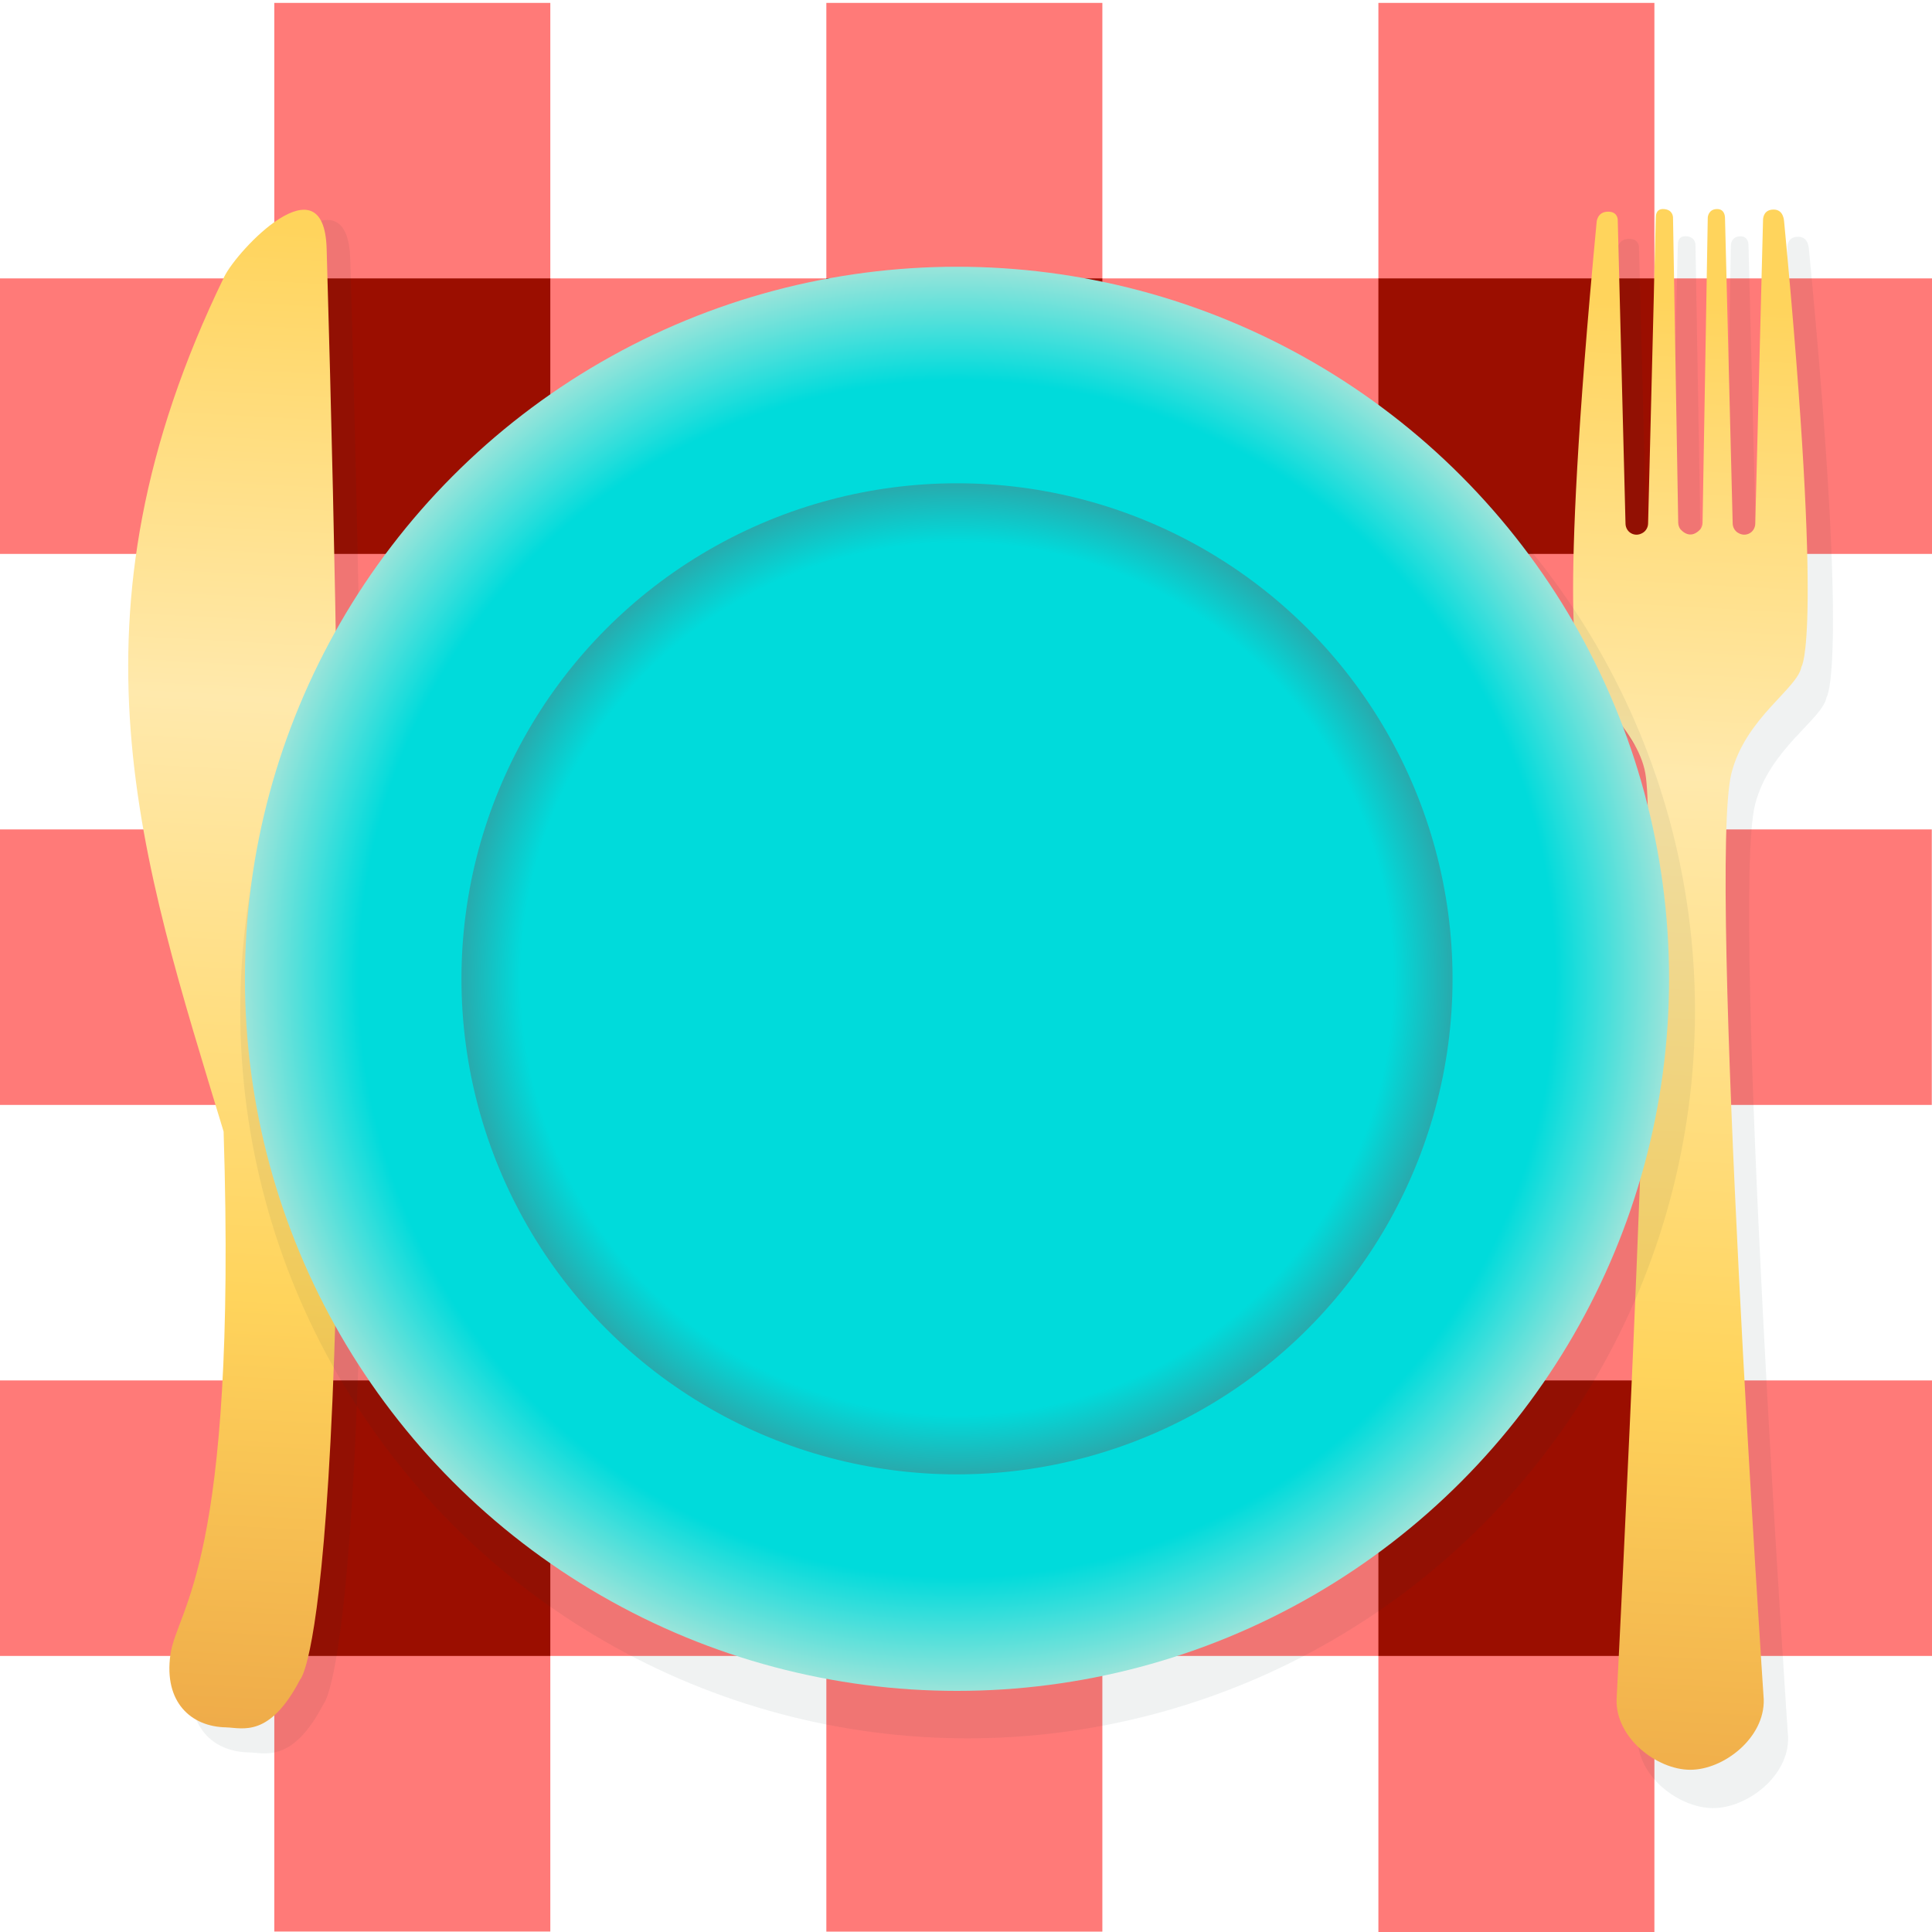<?xml version="1.0" encoding="UTF-8"?><svg xmlns="http://www.w3.org/2000/svg" xmlns:xlink="http://www.w3.org/1999/xlink" viewBox="0 0 880 880"><defs><style>.cls-1{fill:url(#linear-gradient);filter:url(#drop-shadow-3);}.cls-1,.cls-2,.cls-3,.cls-4,.cls-5,.cls-6,.cls-7,.cls-8,.cls-9,.cls-10{stroke-width:0px;}.cls-2{fill:url(#radial-gradient);filter:url(#drop-shadow-6);}.cls-3{fill:url(#radial-gradient-2);}.cls-4{fill:url(#linear-gradient-2);filter:url(#drop-shadow-4);}.cls-5{filter:url(#drop-shadow-1);}.cls-5,.cls-6,.cls-7{fill:#083330;mix-blend-mode:multiply;opacity:.25;}.cls-6{filter:url(#drop-shadow-2);}.cls-7{filter:url(#drop-shadow-5);}.cls-11{isolation:isolate;}.cls-8{fill:#9b0e00;}.cls-9{fill:#ff7a78;}.cls-10{fill:#fff;}</style><filter id="drop-shadow-1" filterUnits="userSpaceOnUse"><feOffset dx="2.03" dy="2.03"/><feGaussianBlur result="blur" stdDeviation="5.07"/><feFlood flood-color="#4d4d4d" flood-opacity=".55"/><feComposite in2="blur" operator="in"/><feComposite in="SourceGraphic"/></filter><filter id="drop-shadow-2" filterUnits="userSpaceOnUse"><feOffset dx="2.02" dy="2.02"/><feGaussianBlur result="blur-2" stdDeviation="5.05"/><feFlood flood-color="#4d4d4d" flood-opacity=".55"/><feComposite in2="blur-2" operator="in"/><feComposite in="SourceGraphic"/></filter><linearGradient id="linear-gradient" x1="740.55" y1="832.16" x2="778.14" y2="135.8" gradientUnits="userSpaceOnUse"><stop offset="0" stop-color="#eea948"/><stop offset=".3" stop-color="#ffd45c"/><stop offset=".69" stop-color="#ffe9ac"/><stop offset="1" stop-color="#ffd45c"/></linearGradient><filter id="drop-shadow-3" filterUnits="userSpaceOnUse"><feOffset dx="2" dy="2"/><feGaussianBlur result="blur-3" stdDeviation="5"/><feFlood flood-color="#4d4d4d" flood-opacity=".55"/><feComposite in2="blur-3" operator="in"/><feComposite in="SourceGraphic"/></filter><linearGradient id="linear-gradient-2" x1="84.99" y1="796.76" x2="122.59" y2="100.41" xlink:href="#linear-gradient"/><filter id="drop-shadow-4" filterUnits="userSpaceOnUse"><feOffset dx="2" dy="2"/><feGaussianBlur result="blur-4" stdDeviation="5"/><feFlood flood-color="#4d4d4d" flood-opacity=".55"/><feComposite in2="blur-4" operator="in"/><feComposite in="SourceGraphic"/></filter><filter id="drop-shadow-5" filterUnits="userSpaceOnUse"><feOffset dx="0" dy="0"/><feGaussianBlur result="blur-5" stdDeviation="5.11"/><feFlood flood-color="#000" flood-opacity=".55"/><feComposite in2="blur-5" operator="in"/><feComposite in="SourceGraphic"/></filter><radialGradient id="radial-gradient" cx="435.9" cy="445.84" fx="435.9" fy="445.84" r="324.34" gradientUnits="userSpaceOnUse"><stop offset=".84" stop-color="#00dbdb"/><stop offset="1" stop-color="#9ae4da"/></radialGradient><filter id="drop-shadow-6" filterUnits="userSpaceOnUse"><feOffset dx="0" dy="0"/><feGaussianBlur result="blur-6" stdDeviation="5"/><feFlood flood-color="#000" flood-opacity=".55"/><feComposite in2="blur-6" operator="in"/><feComposite in="SourceGraphic"/></filter><radialGradient id="radial-gradient-2" cx="435.9" cy="445.84" fx="435.9" fy="445.84" r="225.71" gradientUnits="userSpaceOnUse"><stop offset=".88" stop-color="#00dbdb"/><stop offset="1" stop-color="#28aaad"/></radialGradient></defs><g class="cls-11"><g id="BGs"><rect class="cls-10" x="1.5" y=".95" width="877.8" height="877.8"/><rect class="cls-9" x="124.94" y="1.32" width="125.72" height="878.47"/><rect class="cls-9" x="376.39" y="1.32" width="125.72" height="878.51"/><rect class="cls-9" x="627.84" y="1.32" width="125.72" height="878.78"/><rect class="cls-9" x="-.78" y="126.81" width="882.3" height="125.49"/><rect class="cls-8" x="124.94" y="126.81" width="125.72" height="125.49"/><rect class="cls-8" x="376.39" y="126.81" width="125.72" height="125.49"/><rect class="cls-8" x="627.84" y="126.81" width="125.72" height="125.49"/><rect class="cls-9" x="-.78" y="377.79" width="880.68" height="125.49"/><rect class="cls-8" x="124.94" y="377.79" width="125.72" height="125.49"/><rect class="cls-8" x="376.39" y="377.79" width="125.72" height="125.49"/><rect class="cls-8" x="627.84" y="377.79" width="125.72" height="125.49"/><rect class="cls-9" x="-.78" y="628.77" width="881.54" height="125.49"/><rect class="cls-8" x="124.94" y="628.77" width="125.72" height="125.49"/><rect class="cls-8" x="376.39" y="628.77" width="125.72" height="125.49"/><rect class="cls-8" x="627.84" y="628.77" width="125.72" height="125.49"/><path class="cls-5" d="m829.96,315.53s10.36-12.78-8.06-204.12c-.06-.66-.29-5.6-4.88-5.6s-4.91,3.82-4.93,4.69l-3.62,139.43c-.05,1.95-1.18,3.78-3.03,4.58-1.3.56-2.98.73-4.89-.33-1.6-.89-2.55-2.57-2.6-4.35l-3.57-140.27c-.02-.79-.24-4.06-3.83-3.97s-4.18,3.19-4.19,3.98l-2.42,139.92c-.02,1.07-.37,2.11-1.01,2.97-1.1,1.18-2.16,1.86-3.16,2.18-.07.02-.14.04-.22.06-.12.03-.24.06-.36.08-.1.02-.2.03-.3.05-.1.01-.2.02-.29.03-.1,0-.2,0-.3,0-.1,0-.2,0-.3,0-.1,0-.19-.02-.29-.03-.1-.01-.2-.03-.3-.05-.12-.02-.24-.05-.36-.08-.07-.02-.15-.04-.22-.06-1-.32-2.06-1-3.16-2.18-.64-.86-.99-1.9-1.01-2.97l-2.42-139.92c-.01-.79-.3-3.66-4.17-3.98s-3.84,3.18-3.86,3.97l-3.57,140.27c-.05,1.78-1,3.46-2.6,4.35-1.91,1.06-3.58.9-4.89.33-1.85-.8-2.98-2.63-3.03-4.58l-3.62-139.43c-.01-.51-.26-3.87-4.71-3.73s-5.03,3.98-5.1,4.64c-18.42,191.34-8.06,204.12-8.06,204.12,1.75,10.05,26.91,27.93,30.69,48.8,6.97,38.5-13.36,424.89-13.36,424.89-.54,17.63,18.69,32.31,34.29,32.31h0c15.6,0,34.7-14.68,34.16-32.31,0,0-26.03-382-15.03-424.83,6.55-25.49,30.81-38.79,32.56-48.86Z"/><path class="cls-6" d="m111.37,796.17c-16.26-.24-28.75-11.59-25.72-33.32,3.03-21.73,30.81-40.71,24.48-240.71-37.88-125.21-76.2-235.75.28-393.11,6.03-12.41,45.91-54.48,47.11-12.99,18.36,631.39-12.18,658.08-12.18,658.08-14.03,26.96-26.41,22.28-33.97,22.04Z"/><path class="cls-1" d="m818.54,301.68s10.14-12.69-7.89-202.67c-.06-.66-.28-5.56-4.78-5.56s-4.8,3.79-4.83,4.66l-3.54,138.44c-.05,1.93-1.15,3.75-2.96,4.54-1.28.56-2.91.73-4.78-.33-1.57-.89-2.5-2.55-2.55-4.32l-3.5-139.28c-.02-.78-.24-4.03-3.75-3.94s-4.09,3.17-4.1,3.95l-2.37,138.93c-.02,1.06-.36,2.1-.99,2.95-1.07,1.17-2.12,1.85-3.1,2.17-.07.02-.14.04-.21.06-.12.03-.23.06-.35.08-.1.02-.2.03-.3.05-.1.01-.19.02-.29.03-.1,0-.2,0-.3,0-.1,0-.2,0-.3,0-.09,0-.19-.02-.29-.03-.1-.01-.2-.03-.3-.05-.12-.02-.23-.05-.35-.08-.07-.02-.14-.04-.21-.06-.98-.32-2.02-.99-3.1-2.16-.63-.85-.97-1.89-.99-2.95l-2.37-138.93c-.01-.79-.3-3.63-4.08-3.95s-3.75,3.16-3.77,3.94l-3.5,139.28c-.04,1.77-.98,3.43-2.55,4.32-1.87,1.06-3.51.89-4.78.33-1.81-.79-2.91-2.61-2.96-4.54l-3.54-138.44c-.01-.5-.25-3.84-4.61-3.7s-4.93,3.95-4.99,4.61c-18.03,189.99-7.89,202.67-7.89,202.67,1.71,9.98,26.35,27.73,30.05,48.45,6.83,38.23-13.08,421.88-13.08,421.88-.53,17.51,18.3,32.08,33.57,32.08h0c15.27,0,33.97-14.58,33.45-32.08,0,0-25.48-379.3-14.71-421.82,6.41-25.31,30.16-38.51,31.88-48.51Z"/><path class="cls-4" d="m101.08,784.79c-16.1-.24-28.47-11.47-25.48-33s30.51-40.32,24.25-238.38c-37.52-124-75.47-233.48.27-389.31,5.97-12.29,45.46-53.95,46.66-12.86,18.18,625.3-12.06,651.73-12.06,651.73-13.89,26.7-26.15,22.07-33.64,21.83Z"/><circle class="cls-7" cx="440.74" cy="460.49" r="331.3"/><circle class="cls-2" cx="435.9" cy="445.84" r="324.34"/><circle class="cls-3" cx="435.9" cy="445.84" r="225.71"/></g></g></svg>